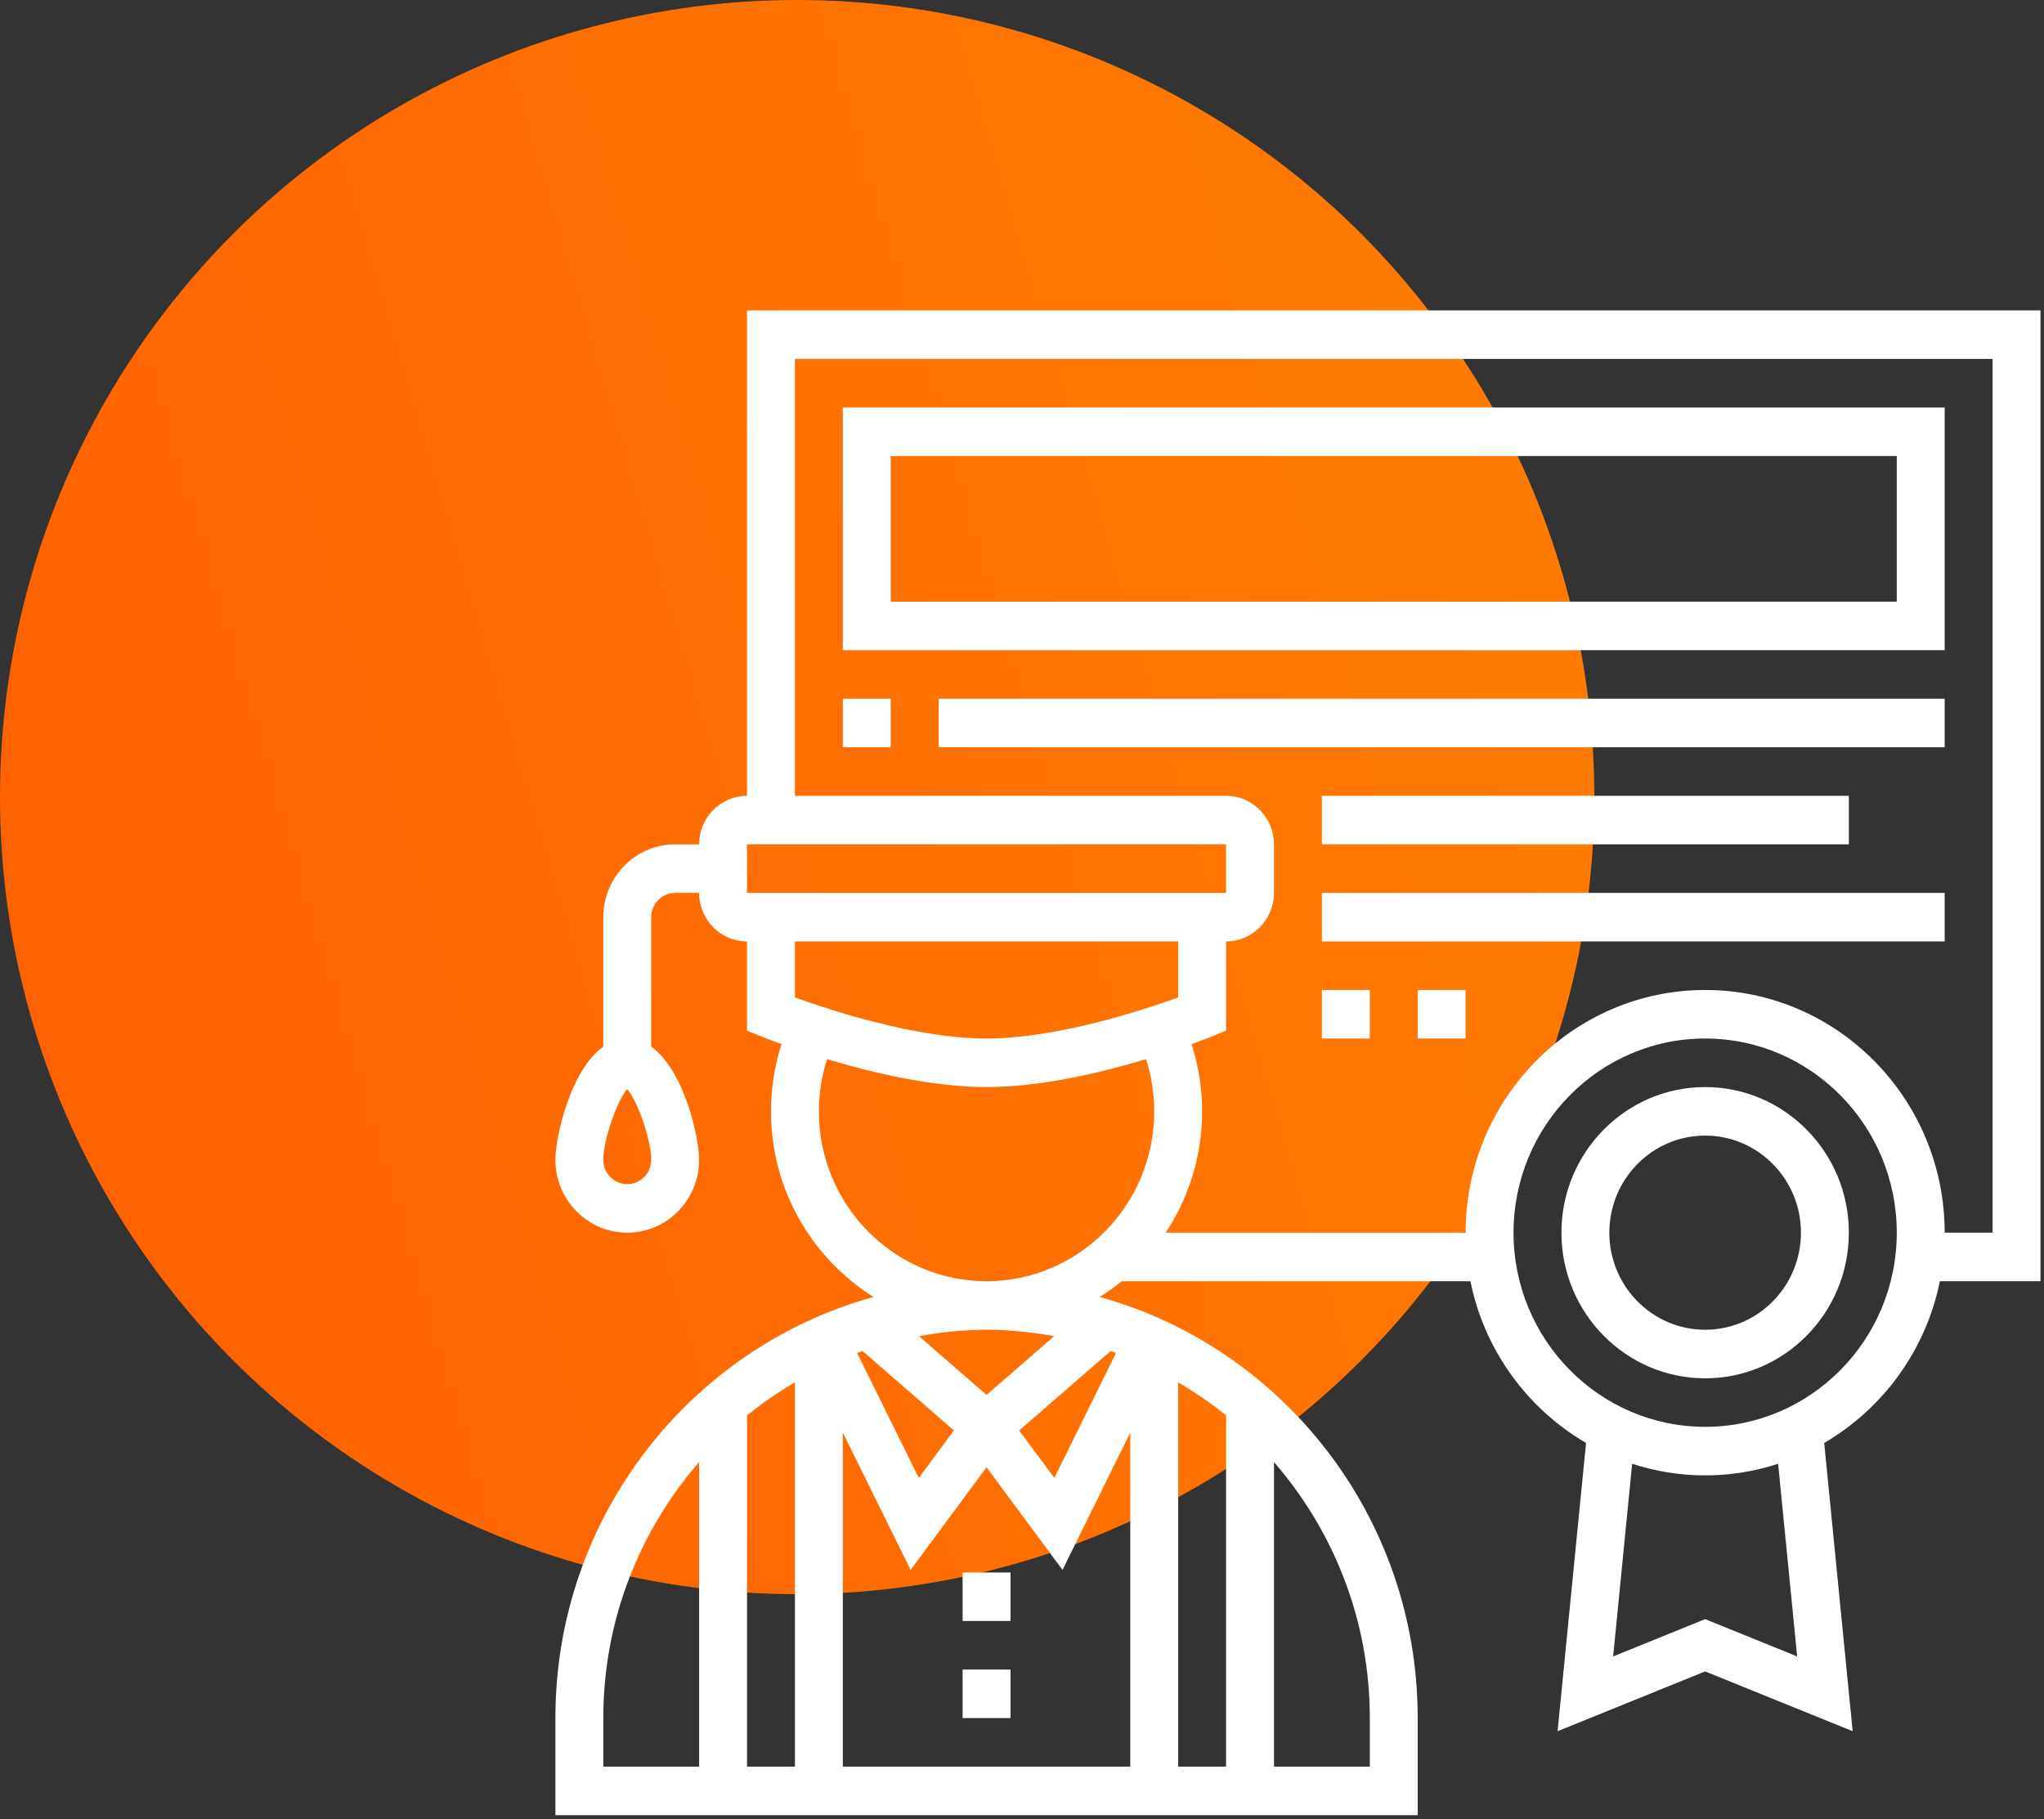 <svg width="100" height="89" viewBox="0 0 100 89" fill="none" xmlns="http://www.w3.org/2000/svg">
<rect x="0" y="0" width="100" height="89" fill="#333333" stroke="none"/>
<circle cx="39" cy="39" r="39" fill="url(#paint0_linear_3_469)" style="mix-blend-mode:multiply"/>
<path d="M47.094 76.938H49.438V79.312H47.094V76.938Z" fill="white"/>
<path d="M47.094 81.688H49.438V84.062H47.094V81.688Z" fill="white"/>
<path d="M83.422 53.188C79.544 53.188 76.391 56.383 76.391 60.312C76.391 64.242 79.544 67.438 83.422 67.438C87.3 67.438 90.453 64.242 90.453 60.312C90.453 56.383 87.3 53.188 83.422 53.188ZM83.422 65.062C80.837 65.062 78.734 62.932 78.734 60.312C78.734 57.693 80.837 55.562 83.422 55.562C86.007 55.562 88.109 57.693 88.109 60.312C88.109 62.932 86.007 65.062 83.422 65.062Z" fill="white"/>
<path d="M99.828 15.188H36.547V38.938C35.254 38.938 34.203 40.003 34.203 41.312H33.031C31.093 41.312 29.516 42.911 29.516 44.875V51.21C27.913 52.347 27.172 55.615 27.172 56.75C27.172 58.714 28.749 60.312 30.688 60.312C32.626 60.312 34.203 58.714 34.203 56.75C34.203 55.615 33.462 52.347 31.859 51.21V44.875C31.859 44.221 32.386 43.688 33.031 43.688H34.203C34.203 44.997 35.254 46.062 36.547 46.062V50.429L37.283 50.727C37.338 50.75 37.688 50.889 38.234 51.086C37.896 52.144 37.719 53.243 37.719 54.375C37.719 58.212 39.731 61.572 42.736 63.458C33.782 65.929 27.172 74.218 27.172 84.062V88.812H69.359V84.062C69.359 74.218 62.749 65.929 53.796 63.458C54.172 63.222 54.536 62.969 54.88 62.688H71.939C72.62 66.072 74.73 68.929 77.595 70.601L76.203 84.704L83.422 81.779L90.639 84.704L89.247 70.601C92.112 68.928 94.223 66.072 94.904 62.688H99.828V15.188ZM30.688 57.938C30.042 57.938 29.516 57.404 29.516 56.75C29.516 55.769 30.185 53.857 30.688 53.287C31.19 53.856 31.859 55.769 31.859 56.75C31.859 57.404 31.333 57.938 30.688 57.938ZM36.546 41.312H36.547H59.984V43.688H36.547L36.546 41.312ZM57.641 46.062V48.801C55.96 49.411 51.726 50.812 48.266 50.812C44.805 50.812 40.571 49.411 38.891 48.801V46.062H57.641ZM48.266 71.792L51.982 76.813L55.297 70.094V86.438H41.234V70.094L44.55 76.813L48.266 71.792ZM59.984 86.438H57.641V67.633C58.462 68.117 59.247 68.655 59.984 69.254V86.438ZM54.336 66.104C54.424 66.135 54.509 66.169 54.597 66.201L51.582 72.313L49.863 69.991L54.336 66.104ZM36.547 69.254C37.284 68.655 38.069 68.117 38.891 67.633V86.438H36.547V69.254ZM44.95 72.312L41.935 66.2C42.022 66.168 42.109 66.134 42.197 66.103L46.669 69.988L44.95 72.312ZM29.516 84.062C29.516 79.263 31.296 74.885 34.203 71.538V86.438H29.516V84.062ZM67.016 84.062V86.438H62.328V71.538C65.236 74.885 67.016 79.263 67.016 84.062ZM51.572 65.377L48.266 68.249L44.96 65.377C46.034 65.181 47.136 65.062 48.266 65.062C49.395 65.062 50.497 65.181 51.572 65.377ZM48.266 62.688C43.742 62.688 40.062 58.959 40.062 54.375C40.062 53.496 40.201 52.642 40.462 51.822C42.642 52.48 45.604 53.188 48.266 53.188C50.927 53.188 53.889 52.48 56.069 51.823C56.331 52.642 56.469 53.496 56.469 54.375C56.469 58.959 52.789 62.688 48.266 62.688ZM87.923 81.045L83.422 79.221L78.921 81.046L79.851 71.62C80.977 71.986 82.176 72.188 83.422 72.188C84.668 72.188 85.866 71.986 86.993 71.62L87.923 81.045ZM83.422 69.812C78.253 69.812 74.047 65.551 74.047 60.312C74.047 55.074 78.253 50.812 83.422 50.812C88.591 50.812 92.797 55.074 92.797 60.312C92.797 65.551 88.591 69.812 83.422 69.812ZM97.484 60.312H95.141C95.141 53.765 89.884 48.438 83.422 48.438C76.96 48.438 71.703 53.765 71.703 60.312H57.029C58.154 58.613 58.812 56.571 58.812 54.375C58.812 53.243 58.634 52.142 58.297 51.087C58.843 50.89 59.192 50.751 59.248 50.728L59.984 50.429V46.062C61.277 46.062 62.328 44.997 62.328 43.688V41.312C62.328 40.003 61.277 38.938 59.984 38.938H38.891V17.562H97.484V60.312Z" fill="white"/>
<path d="M95.141 19.938H41.234V31.812H95.141V19.938ZM92.797 29.438H43.578V22.312H92.797V29.438Z" fill="white"/>
<path d="M41.234 34.188H43.578V36.562H41.234V34.188Z" fill="white"/>
<path d="M45.922 34.188H95.141V36.562H45.922V34.188Z" fill="white"/>
<path d="M64.672 38.938H90.453V41.312H64.672V38.938Z" fill="white"/>
<path d="M64.672 43.688H95.141V46.062H64.672V43.688Z" fill="white"/>
<path d="M64.672 48.438H67.016V50.812H64.672V48.438Z" fill="white"/>
<path d="M69.359 48.438H71.703V50.812H69.359V48.438Z" fill="white"/>
<defs>
<linearGradient id="paint0_linear_3_469" x1="76.986" y1="1.886" x2="-10.584" y2="27.697" gradientUnits="userSpaceOnUse">
<stop stop-color="#FF7E00"/>
<stop offset="1" stop-color="#FF6000"/>
</linearGradient>
</defs>
</svg>
